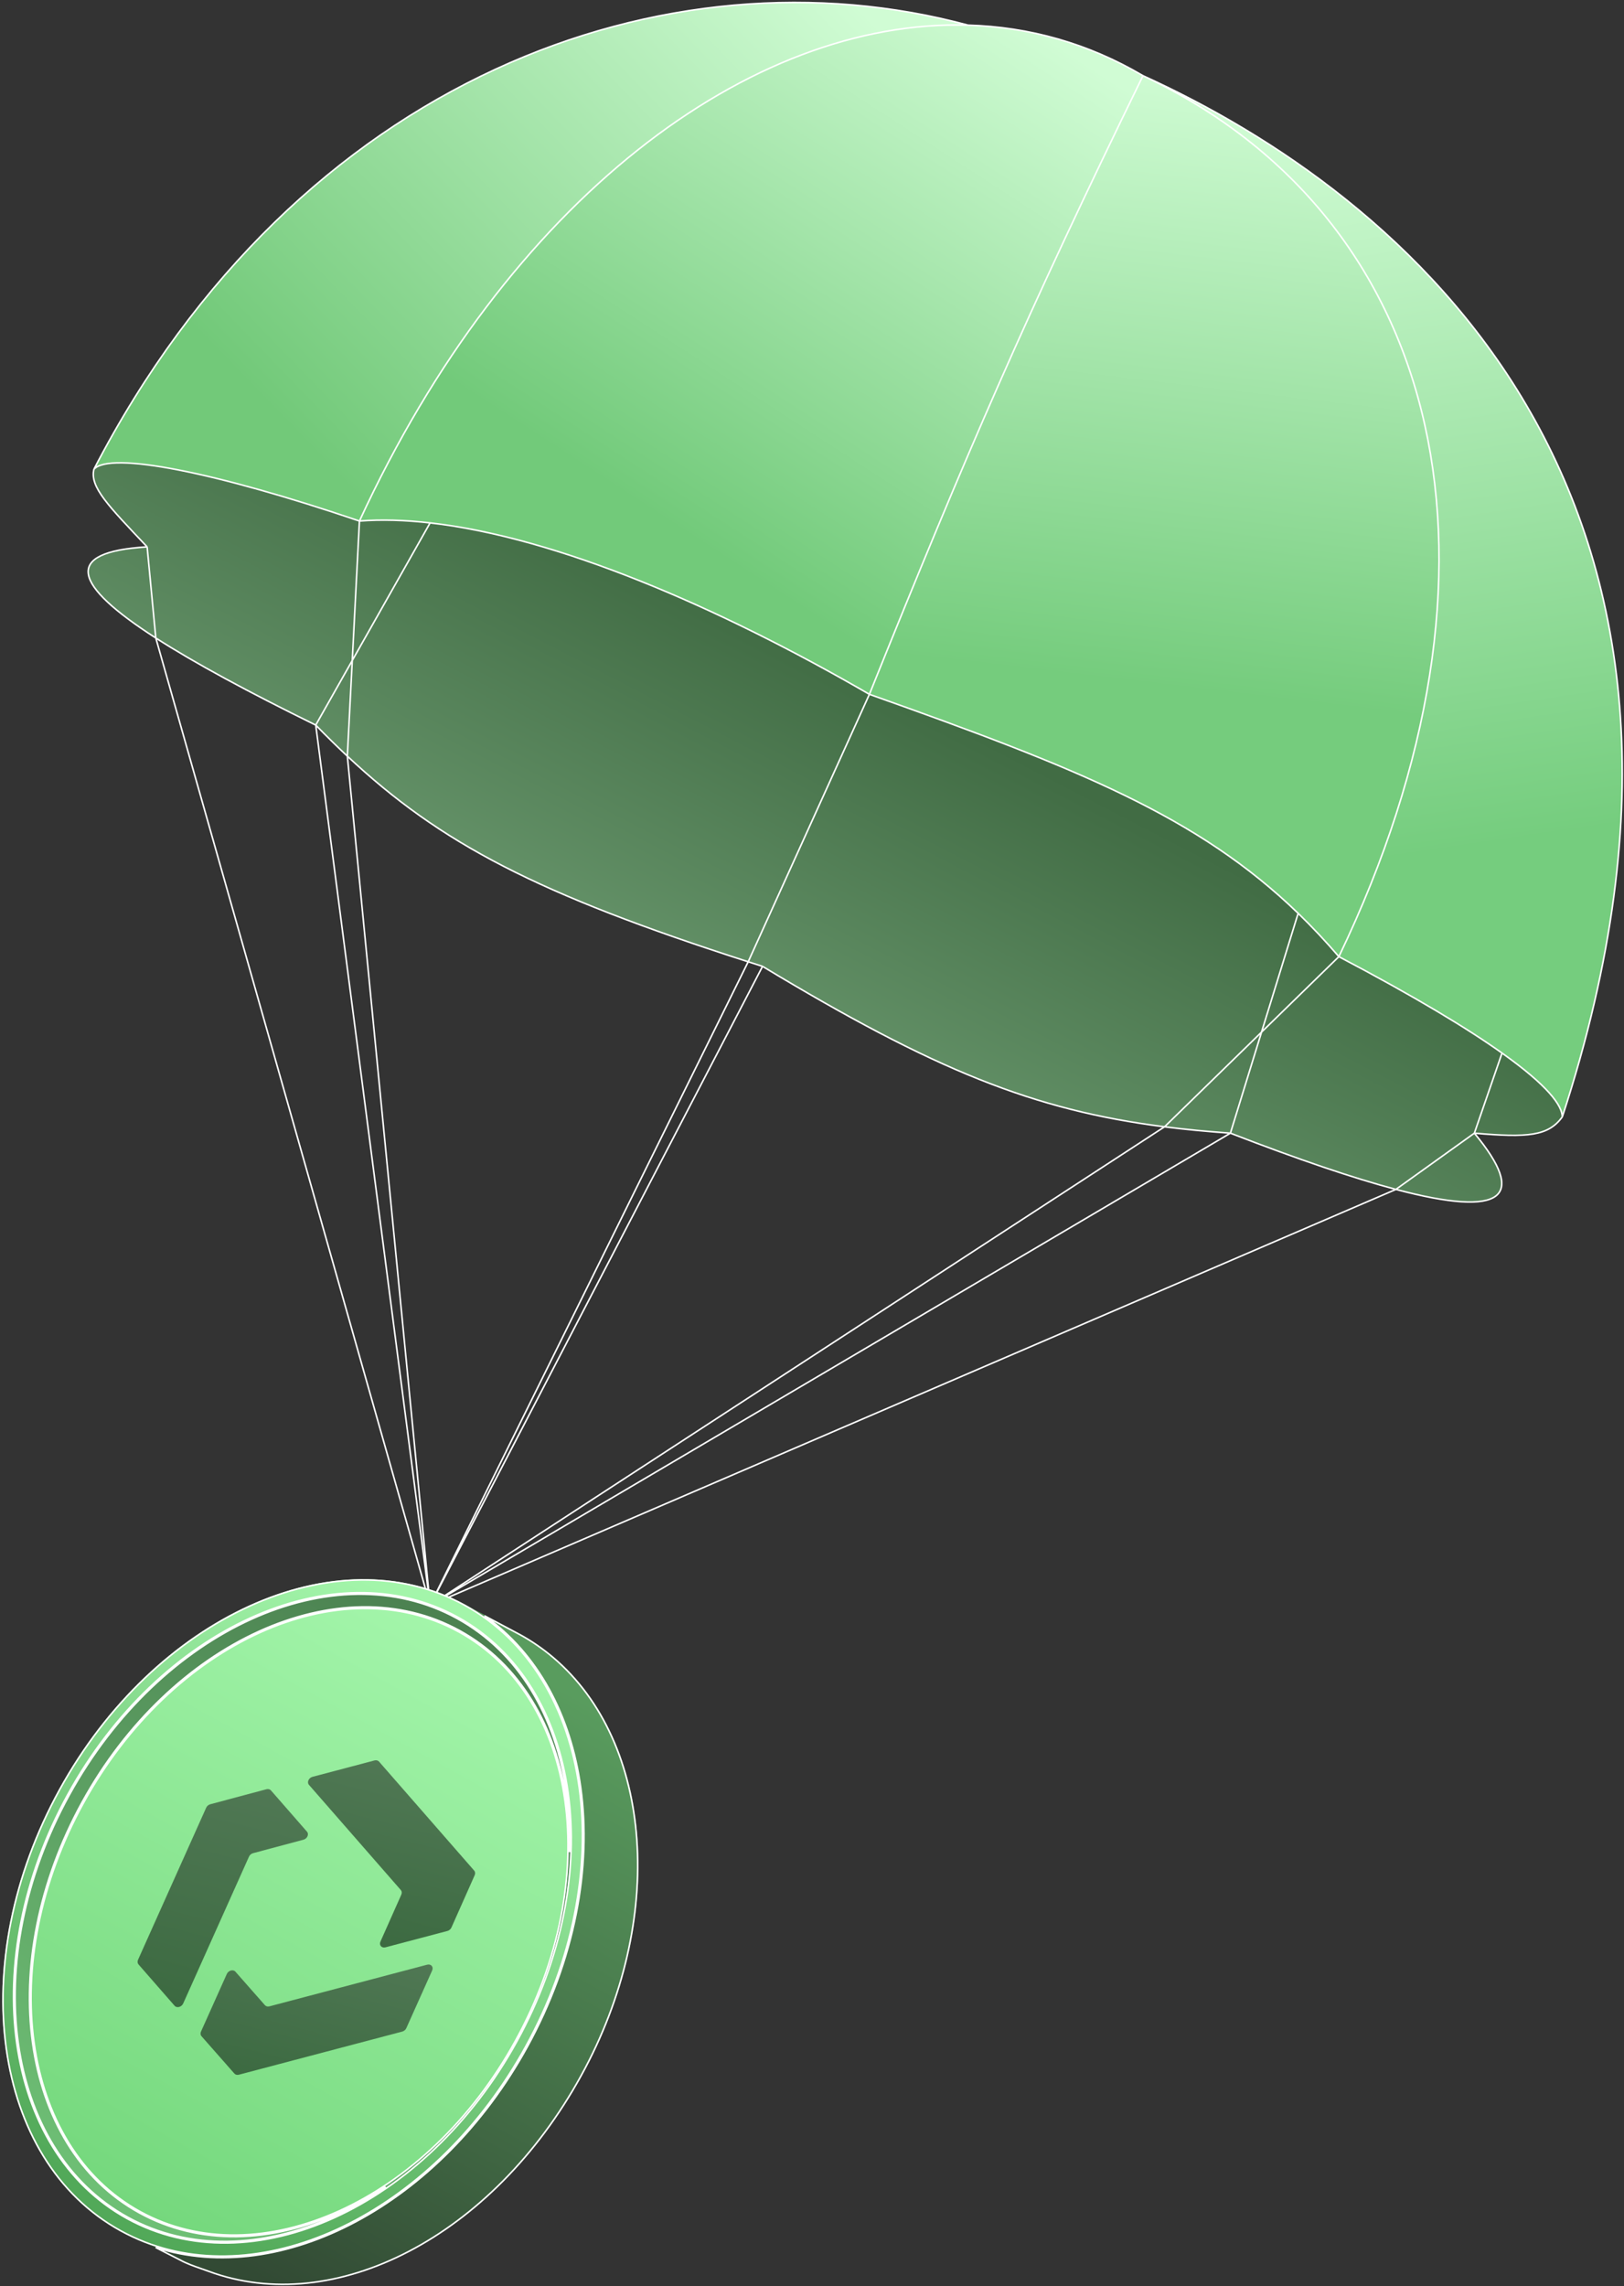 <svg width="523" height="736" viewBox="0 0 523 736" fill="none" xmlns="http://www.w3.org/2000/svg">
<rect x="0" y="0" width="523" height="736" fill="#333333" stroke="none"/>
<path d="M115.756 167.744C163.391 64.332 241.548 6.067 311.743 8.095C215.335 -17.858 95.945 24.373 30.255 151.061C35.482 145.291 69.146 151.922 115.756 167.744Z" fill="url(#paint0_linear_23812_6)"/>
<path d="M279.982 223.529C311.378 145.553 330.233 101.924 368.09 24.373C350.501 13.979 331.435 8.665 311.743 8.095C241.548 6.067 163.391 64.332 115.756 167.744C122.837 167.198 130.458 167.427 138.512 168.344C179.214 172.975 230.987 195.156 279.982 223.529Z" fill="url(#paint1_linear_23812_6)"/>
<path d="M368.09 24.373C330.233 101.924 311.378 145.553 279.982 223.529C347.106 247.347 385.791 262.831 418.059 294.034C422.535 298.362 426.887 302.992 431.174 307.988C491.207 183.008 465.89 70.713 368.09 24.373Z" fill="url(#paint2_linear_23812_6)"/>
<path d="M368.09 24.373C465.89 70.713 491.207 183.008 431.174 307.988C455.865 320.98 472.629 331.145 483.717 339.028C498.391 349.461 503.121 355.898 503.121 359.602C569.201 157.69 451.189 62.138 368.09 24.373Z" fill="url(#paint3_linear_23812_6)"/>
<path d="M474.814 364.816C492.27 366.347 498.614 365.698 503.121 359.602C503.121 355.898 498.391 349.461 483.717 339.028L474.814 364.816Z" fill="url(#paint4_linear_23812_6)"/>
<path d="M474.814 364.816C491.949 385.479 484.414 392.149 449.539 382.922L474.814 364.816Z" fill="url(#paint5_linear_23812_6)"/>
<path d="M483.717 339.028C472.629 331.145 455.865 320.98 431.174 307.988L406.269 332.288L396.243 364.816C418.254 373.333 435.967 379.331 449.539 382.922L474.814 364.816L483.717 339.028Z" fill="url(#paint6_linear_23812_6)"/>
<path d="M245.573 311.116C300.845 344.458 332.868 357.407 375.03 362.768L406.269 332.288L418.059 294.034C385.791 262.831 347.106 247.347 279.982 223.529L240.951 309.64C242.473 310.129 244.014 310.621 245.573 311.116Z" fill="url(#paint7_linear_23812_6)"/>
<path d="M431.174 307.988C426.887 302.992 422.535 298.362 418.059 294.034L406.269 332.288L431.174 307.988Z" fill="url(#paint8_linear_23812_6)"/>
<path d="M396.243 364.816L406.269 332.288L375.03 362.768C381.794 363.628 388.819 364.293 396.243 364.816Z" fill="url(#paint9_linear_23812_6)"/>
<path d="M279.982 223.529C230.987 195.156 179.214 172.975 138.512 168.344L113.444 212.645L111.858 243.438C142.004 271.675 173.093 287.83 240.951 309.64L279.982 223.529Z" fill="url(#paint10_linear_23812_6)"/>
<path d="M138.512 168.344C130.458 167.427 122.837 167.198 115.756 167.744L114.6 190.195L113.444 212.645L138.512 168.344Z" fill="url(#paint11_linear_23812_6)"/>
<path d="M50.175 205.403C62.604 213.396 80.043 222.819 101.68 233.435L113.444 212.645L114.6 190.195L115.756 167.744C69.146 151.922 35.482 145.291 30.255 151.061C28.83 156.781 34.92 162.869 47.384 176.065L50.175 205.403Z" fill="url(#paint12_linear_23812_6)"/>
<path d="M111.858 243.438L113.444 212.645L101.68 233.435C105.094 236.939 108.47 240.265 111.858 243.438Z" fill="url(#paint13_linear_23812_6)"/>
<path d="M47.384 176.065L50.175 205.403C23.501 188.252 19.897 177.688 47.384 176.065Z" fill="url(#paint14_linear_23812_6)"/>
<path d="M115.756 167.744C163.391 64.332 241.548 6.067 311.743 8.095M115.756 167.744C69.146 151.922 35.482 145.291 30.255 151.061M115.756 167.744C122.837 167.198 130.458 167.427 138.512 168.344M115.756 167.744L114.6 190.195L113.444 212.645M368.09 24.373C330.233 101.924 311.378 145.553 279.982 223.529M368.09 24.373C465.89 70.713 491.207 183.008 431.174 307.988M368.09 24.373C451.189 62.138 569.201 157.69 503.121 359.602M368.09 24.373C350.501 13.979 331.435 8.665 311.743 8.095M279.982 223.529C347.106 247.347 385.791 262.83 418.059 294.034M279.982 223.529C230.987 195.156 179.214 172.975 138.512 168.344M279.982 223.529L240.951 309.64M431.174 307.988C455.865 320.98 472.629 331.145 483.717 339.028M431.174 307.988C426.887 302.992 422.535 298.362 418.059 294.034M431.174 307.988L406.269 332.288M503.121 359.602C498.614 365.698 492.27 366.347 474.814 364.816M503.121 359.602C503.121 355.898 498.391 349.461 483.717 339.028M474.814 364.816L483.717 339.028M474.814 364.816C491.949 385.479 484.414 392.149 449.539 382.922M474.814 364.816L449.539 382.922M396.243 364.816L138.512 516.774M396.243 364.816C418.254 373.333 435.967 379.331 449.539 382.922M396.243 364.816L406.269 332.288M396.243 364.816C388.819 364.293 381.794 363.628 375.03 362.768M245.573 311.116L138.512 516.774M245.573 311.116C300.845 344.458 332.868 357.407 375.03 362.768M245.573 311.116C244.014 310.621 242.473 310.129 240.951 309.64M101.68 233.435L138.512 516.774M101.68 233.435C105.094 236.939 108.47 240.265 111.858 243.438M101.68 233.435L113.444 212.645M101.68 233.435C80.043 222.819 62.604 213.396 50.175 205.403M47.384 176.065C34.92 162.869 28.83 156.781 30.255 151.061M47.384 176.065L50.175 205.403M47.384 176.065C19.897 177.688 23.501 188.252 50.175 205.403M30.255 151.061C95.945 24.373 215.335 -17.858 311.743 8.095M418.059 294.034L406.269 332.288M138.512 168.344L113.444 212.645M138.512 516.774L449.539 382.922M138.512 516.774L240.951 309.64M138.512 516.774L375.03 362.768M138.512 516.774L111.858 243.438M138.512 516.774L50.175 205.403M406.269 332.288L375.03 362.768M240.951 309.64C173.093 287.83 142.004 271.675 111.858 243.438M113.444 212.645L111.858 243.438" stroke="white" stroke-width="0.5"/>
<path d="M166.239 657.099C137.817 708.746 83.535 733.422 44.996 712.214C6.457 691.005 -1.743 631.944 26.679 580.297C55.101 528.65 109.383 503.974 147.922 525.182C186.46 546.39 194.661 605.451 166.239 657.099Z" fill="url(#paint15_linear_23812_6)"/>
<path fill-rule="evenodd" clip-rule="evenodd" d="M169.557 658.929C140.778 711.225 87.425 737.891 46.601 722.059C43.925 721.021 41.304 719.801 38.746 718.394C-2.834 695.512 -11.682 631.79 18.983 576.067C49.648 520.344 108.215 493.721 149.794 516.602C191.374 539.484 200.222 603.206 169.557 658.929ZM41.015 714.027C80.819 735.932 136.883 710.446 166.239 657.103C195.594 603.76 187.124 542.759 147.32 520.855C107.516 498.95 51.452 524.436 22.096 577.779C-7.259 631.122 1.211 692.123 41.015 714.027Z" fill="url(#paint16_linear_23812_6)"/>
<path fill-rule="evenodd" clip-rule="evenodd" d="M166.239 657.103C136.883 710.446 80.819 735.932 41.015 714.027C1.211 692.123 -7.259 631.122 22.096 577.779C51.452 524.436 107.516 498.95 147.32 520.855C187.124 542.759 195.594 603.76 166.239 657.103ZM44.996 712.214C83.535 733.422 137.817 708.746 166.239 657.099C194.661 605.451 186.46 546.39 147.922 525.182C109.383 503.974 55.101 528.65 26.679 580.297C-1.743 631.944 6.457 691.005 44.996 712.214Z" fill="url(#paint17_linear_23812_6)"/>
<path d="M149.794 516.602C191.374 539.484 200.222 603.206 169.557 658.929C140.778 711.225 87.425 737.891 46.601 722.059L57.947 727.84C60.778 729.398 64.062 730.336 67.037 731.441C107.748 746.57 158.777 720.319 187.354 668.391C215.145 617.89 210.483 560.82 178.414 533.534C175.098 530.712 171.488 528.208 167.591 526.064L149.794 516.602Z" fill="url(#paint18_linear_23812_6)"/>
<path d="M187.015 575.416C183.795 552.226 173.266 532.331 156.025 520.198L167.471 526.283C167.471 526.283 167.472 526.283 167.473 526.284C171.354 528.42 174.949 530.913 178.252 533.724C210.197 560.905 214.893 617.829 187.135 668.27C158.59 720.142 107.671 746.275 67.124 731.207C66.336 730.914 65.531 730.634 64.721 730.353C62.448 729.563 60.139 728.761 58.067 727.621L58.067 727.62L58.06 727.617L50.123 723.573C90.592 736.605 141.804 709.88 169.776 659.05C185.132 631.146 190.6 601.231 187.015 575.416ZM169.338 658.809C140.592 711.046 87.352 737.594 46.691 721.826C44.026 720.792 41.414 719.577 38.867 718.175C18.162 706.781 5.589 685.209 2.021 659.511C-1.548 633.814 3.893 604.006 19.202 576.187C34.511 548.368 56.781 527.822 80.399 517.085C104.018 506.349 128.969 505.427 149.674 516.821C170.379 528.216 182.952 549.787 186.52 575.485C190.088 601.183 184.647 630.99 169.338 658.809ZM166.02 656.978C151.832 682.759 131.195 701.8 109.308 711.749C87.421 721.699 64.301 722.552 45.117 711.995C25.932 701.437 14.281 681.449 10.975 657.636C7.668 633.822 12.71 606.199 26.898 580.417C41.085 554.636 61.723 535.596 83.61 525.646C105.497 515.697 128.617 514.844 147.801 525.401C166.986 535.958 178.637 555.946 181.943 579.76C185.25 603.574 180.208 631.197 166.02 656.978ZM44.876 712.433C64.23 723.084 87.52 722.203 109.515 712.205C114.5 709.939 119.419 707.204 124.212 704.028C118.761 707.775 113.142 710.964 107.442 713.555C84.834 723.832 60.953 724.714 41.136 713.808C21.319 702.903 9.284 682.256 5.869 657.658C2.453 633.061 7.661 604.529 22.315 577.9C36.97 551.271 58.286 531.604 80.894 521.327C103.501 511.05 127.383 510.168 147.2 521.074C167.017 531.979 179.051 552.626 182.467 577.224C183.319 583.365 183.634 589.751 183.399 596.292C183.506 590.61 183.183 585.055 182.438 579.691C179.116 555.761 167.397 535.614 148.042 524.963C128.688 514.312 105.398 515.193 83.403 525.191C61.409 535.189 40.694 554.31 26.46 580.176C12.225 606.043 7.157 633.774 10.479 657.704C13.802 681.635 25.521 701.782 44.876 712.433ZM40.895 714.246C60.881 725.245 84.934 724.336 107.649 714.01C130.363 703.685 151.757 683.937 166.458 657.223C181.159 630.509 186.394 601.869 182.962 577.155C179.53 552.44 167.427 531.635 147.441 520.636C127.454 509.637 103.401 510.546 80.687 520.872C57.972 531.197 36.578 550.945 21.877 577.659C7.176 604.373 1.942 633.013 5.373 657.727C8.805 682.441 20.908 703.247 40.895 714.246Z" stroke="white" stroke-width="0.5"/>
<path d="M100.643 572.039L120.606 566.768C121.174 566.618 121.732 566.76 122.063 567.139L152.717 602.237C153.048 602.616 153.106 603.175 152.873 603.705L145.379 620.564C145.14 621.097 144.641 621.52 144.069 621.669L124.134 626.932C122.908 627.258 122.012 626.235 122.52 625.092L129.244 609.962C129.481 609.433 129.419 608.872 129.088 608.493L99.489 574.612C98.773 573.791 99.413 572.364 100.643 572.039Z" fill="url(#paint19_linear_23812_6)"/>
<path d="M56.228 645.744L44.6 632.431C44.265 632.051 44.207 631.491 44.446 630.958L66.403 581.975C66.64 581.447 67.136 581.028 67.706 580.874L85.796 576.039C86.371 575.886 86.929 576.028 87.258 576.412L98.873 589.712C99.585 590.532 98.951 591.957 97.723 592.287L81.495 596.623C80.927 596.773 80.43 597.192 80.191 597.725L58.992 645.019C58.478 646.165 56.942 646.57 56.226 645.749L56.228 645.744Z" fill="url(#paint20_linear_23812_6)"/>
<path d="M139.179 634.373L130.85 652.954C130.611 653.488 130.115 653.906 129.542 654.055L76.932 667.94C76.364 668.09 75.81 667.949 75.479 667.57L64.885 655.541C64.549 655.161 64.49 654.595 64.729 654.062L73.048 635.503C73.559 634.362 75.091 633.956 75.811 634.768L85.315 645.562C85.646 645.941 86.202 646.078 86.768 645.932L137.565 632.523C138.795 632.198 139.69 633.222 139.177 634.368L139.179 634.373Z" fill="url(#paint21_linear_23812_6)"/>
<defs>
<linearGradient id="paint0_linear_23812_6" x1="275.418" y1="0.795" x2="113.248" y2="158.192" gradientUnits="userSpaceOnUse">
<stop stop-color="#D0FCD4"/>
<stop offset="1" stop-color="#72C979"/>
</linearGradient>
<linearGradient id="paint1_linear_23812_6" x1="333.26" y1="9.355" x2="225.704" y2="175.054" gradientUnits="userSpaceOnUse">
<stop stop-color="#D0FCD4"/>
<stop offset="1" stop-color="#72CA7A"/>
</linearGradient>
<linearGradient id="paint2_linear_23812_6" x1="377.17" y1="25.258" x2="354.271" y2="218.73" gradientUnits="userSpaceOnUse">
<stop stop-color="#CEFBD2"/>
<stop offset="1" stop-color="#75CC7D"/>
</linearGradient>
<linearGradient id="paint3_linear_23812_6" x1="422.594" y1="35.045" x2="458.591" y2="275.143" gradientUnits="userSpaceOnUse">
<stop stop-color="#D0FCD4"/>
<stop offset="1" stop-color="#75CD7E"/>
</linearGradient>
<linearGradient id="paint4_linear_23812_6" x1="275.418" y1="216.737" x2="221.958" y2="320.119" gradientUnits="userSpaceOnUse">
<stop stop-color="#416C44"/>
<stop offset="1" stop-color="#659369"/>
</linearGradient>
<linearGradient id="paint5_linear_23812_6" x1="275.418" y1="216.737" x2="221.958" y2="320.119" gradientUnits="userSpaceOnUse">
<stop stop-color="#416C44"/>
<stop offset="1" stop-color="#659369"/>
</linearGradient>
<linearGradient id="paint6_linear_23812_6" x1="275.418" y1="216.737" x2="221.958" y2="320.119" gradientUnits="userSpaceOnUse">
<stop stop-color="#416C44"/>
<stop offset="1" stop-color="#659369"/>
</linearGradient>
<linearGradient id="paint7_linear_23812_6" x1="275.418" y1="216.737" x2="221.958" y2="320.119" gradientUnits="userSpaceOnUse">
<stop stop-color="#416C44"/>
<stop offset="1" stop-color="#659369"/>
</linearGradient>
<linearGradient id="paint8_linear_23812_6" x1="275.418" y1="216.737" x2="221.958" y2="320.119" gradientUnits="userSpaceOnUse">
<stop stop-color="#416C44"/>
<stop offset="1" stop-color="#659369"/>
</linearGradient>
<linearGradient id="paint9_linear_23812_6" x1="275.418" y1="216.737" x2="221.958" y2="320.119" gradientUnits="userSpaceOnUse">
<stop stop-color="#416C44"/>
<stop offset="1" stop-color="#659369"/>
</linearGradient>
<linearGradient id="paint10_linear_23812_6" x1="275.418" y1="216.737" x2="221.958" y2="320.119" gradientUnits="userSpaceOnUse">
<stop stop-color="#416C44"/>
<stop offset="1" stop-color="#659369"/>
</linearGradient>
<linearGradient id="paint11_linear_23812_6" x1="275.418" y1="216.737" x2="221.958" y2="320.119" gradientUnits="userSpaceOnUse">
<stop stop-color="#416C44"/>
<stop offset="1" stop-color="#659369"/>
</linearGradient>
<linearGradient id="paint12_linear_23812_6" x1="275.418" y1="216.737" x2="221.958" y2="320.119" gradientUnits="userSpaceOnUse">
<stop stop-color="#416C44"/>
<stop offset="1" stop-color="#659369"/>
</linearGradient>
<linearGradient id="paint13_linear_23812_6" x1="275.418" y1="216.737" x2="221.958" y2="320.119" gradientUnits="userSpaceOnUse">
<stop stop-color="#416C44"/>
<stop offset="1" stop-color="#659369"/>
</linearGradient>
<linearGradient id="paint14_linear_23812_6" x1="275.418" y1="216.737" x2="221.958" y2="320.119" gradientUnits="userSpaceOnUse">
<stop stop-color="#416C44"/>
<stop offset="1" stop-color="#659369"/>
</linearGradient>
<linearGradient id="paint15_linear_23812_6" x1="147.922" y1="525.182" x2="44.996" y2="712.214" gradientUnits="userSpaceOnUse">
<stop stop-color="#A3F5AA"/>
<stop offset="1" stop-color="#75D87D"/>
</linearGradient>
<linearGradient id="paint16_linear_23812_6" x1="147.922" y1="525.182" x2="44.996" y2="712.214" gradientUnits="userSpaceOnUse">
<stop stop-color="#A3F5AA"/>
<stop offset="1" stop-color="#52A959"/>
</linearGradient>
<linearGradient id="paint17_linear_23812_6" x1="147.922" y1="525.155" x2="45.251" y2="712.025" gradientUnits="userSpaceOnUse">
<stop stop-color="#4C8251"/>
<stop offset="1" stop-color="#6EBF75"/>
</linearGradient>
<linearGradient id="paint18_linear_23812_6" x1="147.922" y1="525.182" x2="44.996" y2="712.214" gradientUnits="userSpaceOnUse">
<stop stop-color="#599C5E"/>
<stop offset="1" stop-color="#324A34"/>
</linearGradient>
<linearGradient id="paint19_linear_23812_6" x1="134.37" y1="570.054" x2="120.085" y2="626.126" gradientUnits="userSpaceOnUse">
<stop stop-color="#507854"/>
<stop offset="1" stop-color="#3C6A41"/>
</linearGradient>
<linearGradient id="paint20_linear_23812_6" x1="87.361" y1="576.213" x2="68.774" y2="649.171" gradientUnits="userSpaceOnUse">
<stop stop-color="#507854"/>
<stop offset="1" stop-color="#3C6A41"/>
</linearGradient>
<linearGradient id="paint21_linear_23812_6" x1="110.399" y1="625.378" x2="98.124" y2="673.56" gradientUnits="userSpaceOnUse">
<stop stop-color="#507854"/>
<stop offset="1" stop-color="#3C6A41"/>
</linearGradient>
</defs>
</svg>
